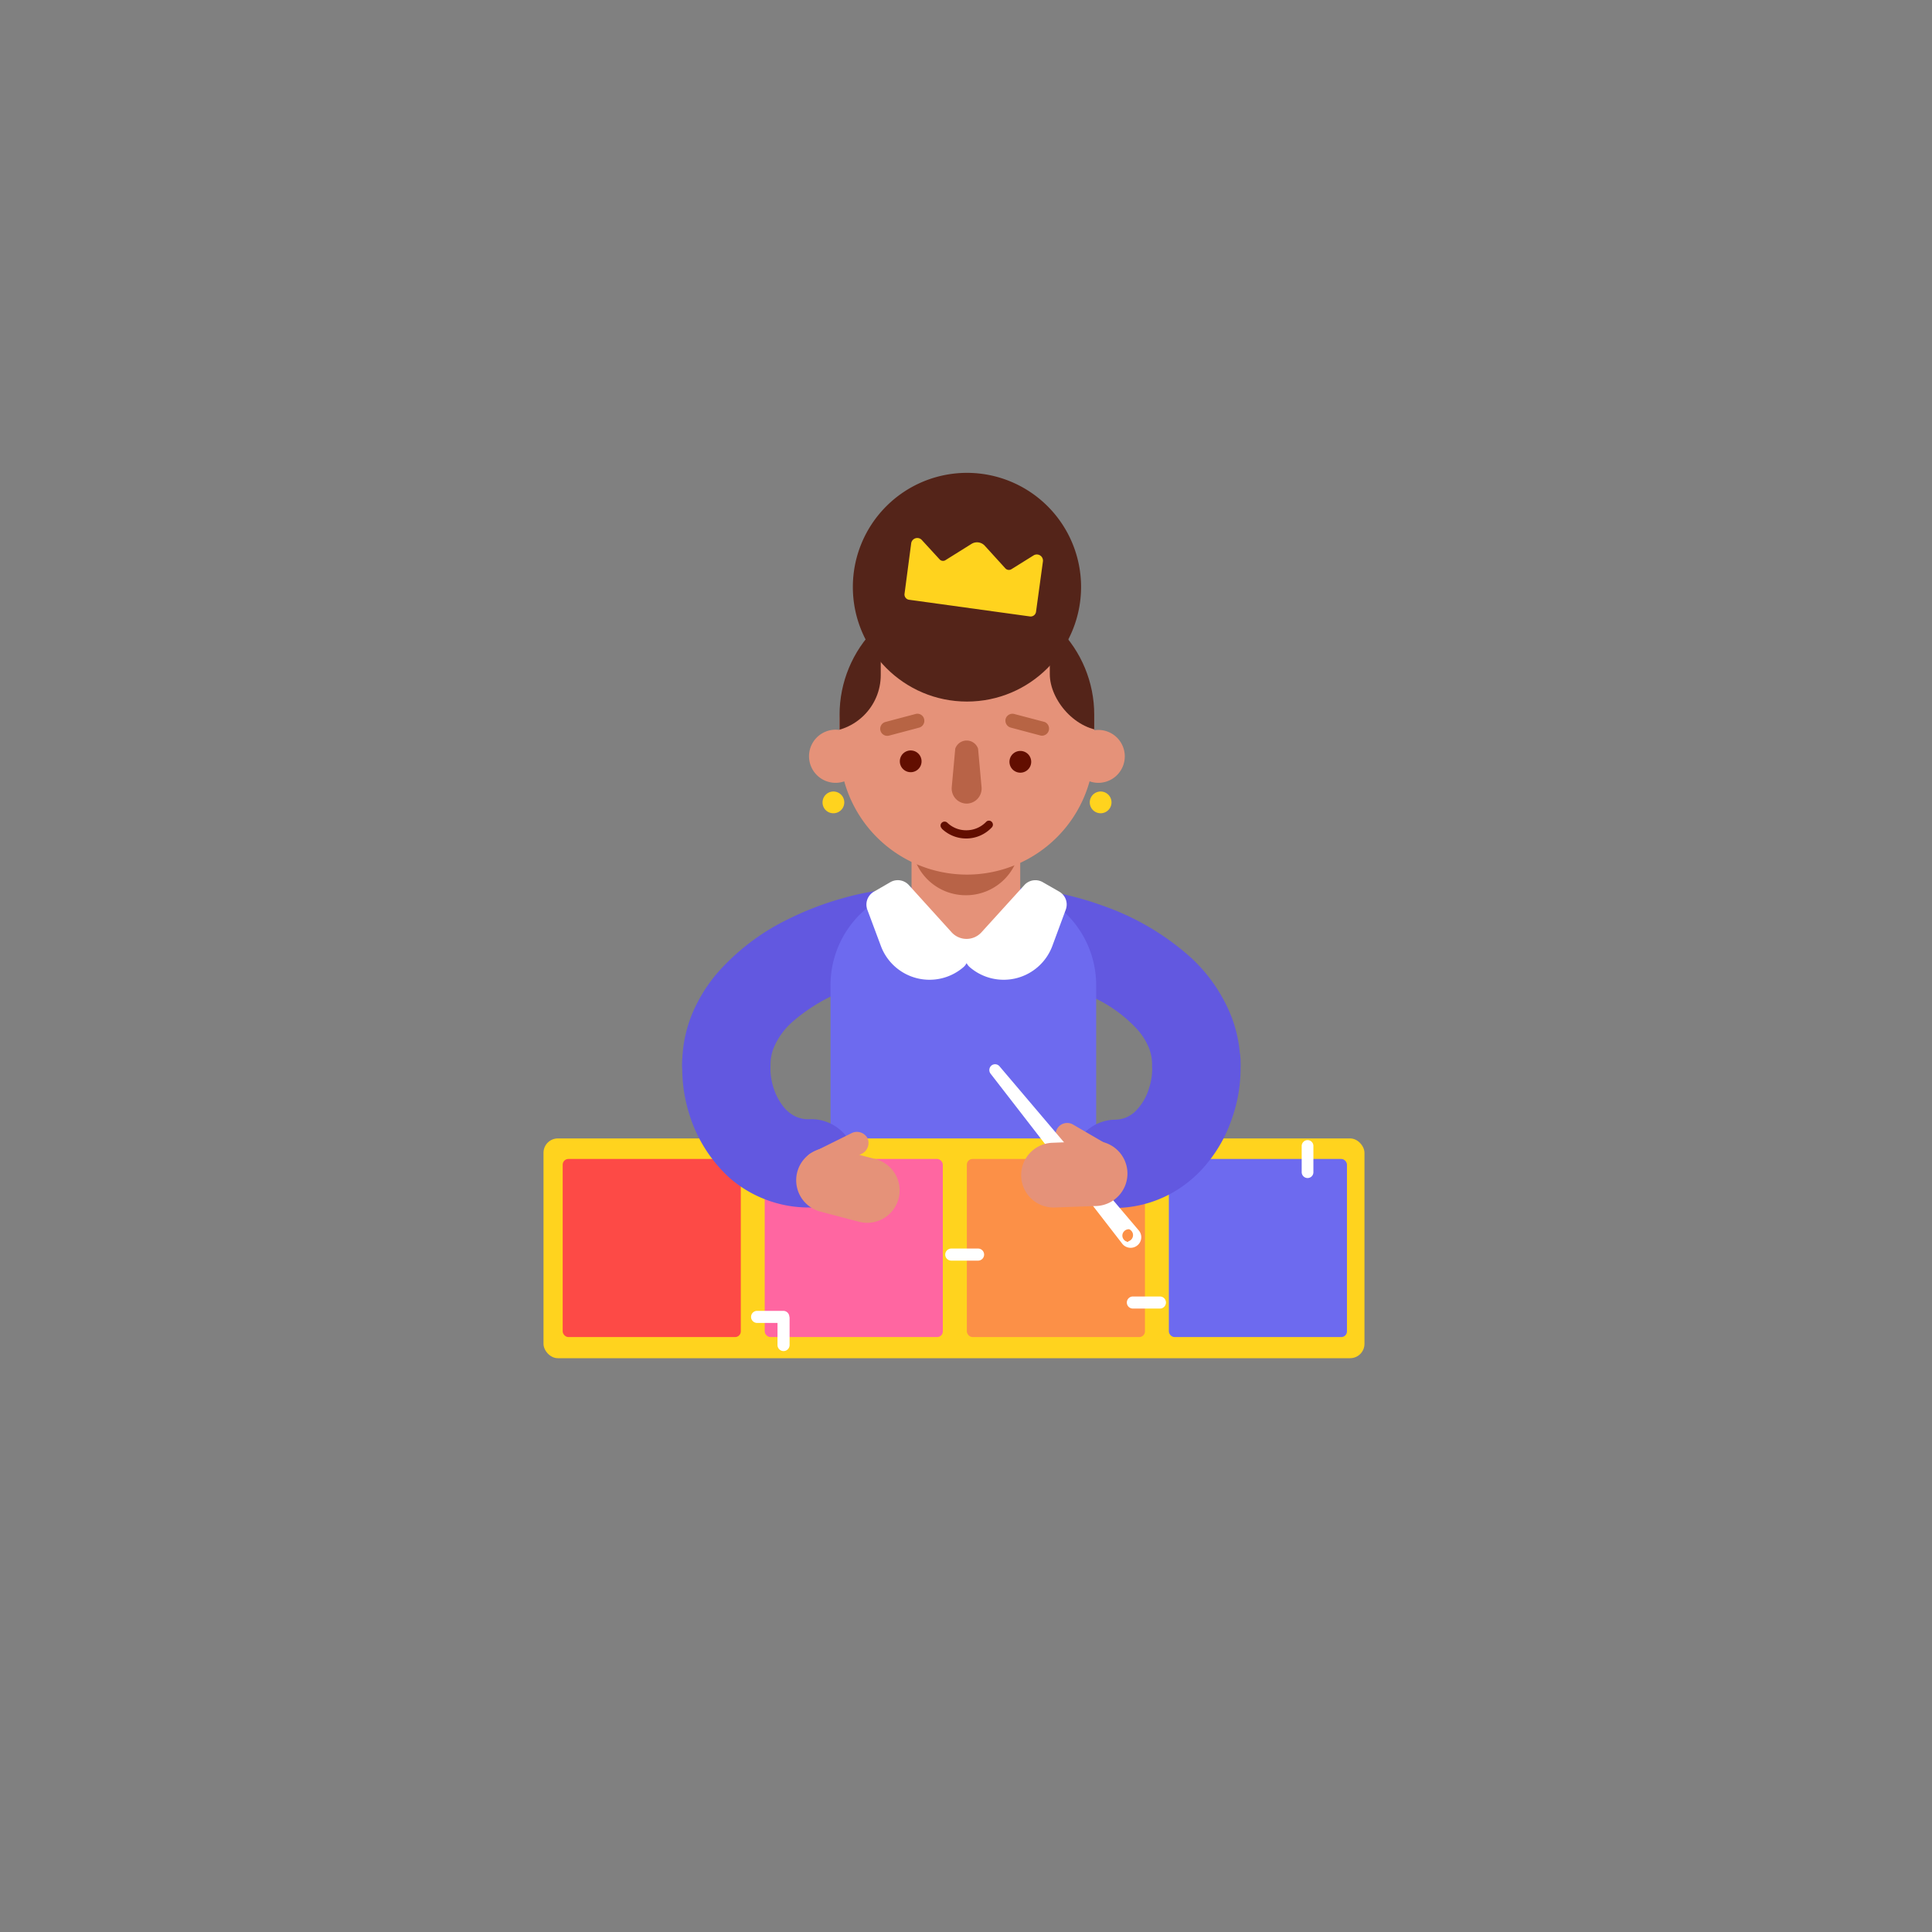 <svg id="Layer_1" data-name="Layer 1" xmlns="http://www.w3.org/2000/svg" xmlns:xlink="http://www.w3.org/1999/xlink" viewBox="0 0 160 160"><rect x="0" y="0" width="160" height="160" fill="#808080" stroke="none"/><defs><style>.cls-1{fill:none;}.cls-2{fill:#6258e0;}.cls-3{fill:#542419;}.cls-4{fill:#6d6aef;}.cls-5{fill:#e59279;}.cls-6{fill:#b86347;}.cls-7{clip-path:url(#clip-path);}.cls-8{fill:#b76444;}.cls-9{fill:#620e00;}.cls-10{fill:#fff;}.cls-11{fill:#ffd31e;}.cls-12{fill:#fd4a46;}.cls-13{fill:#ff66a1;}.cls-14{fill:#fc9047;}</style><clipPath id="clip-path"><path class="cls-1" d="M80.52,72.43h-.89a10.11,10.11,0,0,1-10.1-10.11V59.19a10.1,10.1,0,0,1,10.1-10.1h.89a10.1,10.1,0,0,1,10.1,10.1v3.13a10.11,10.11,0,0,1-10.1,10.11"/></clipPath></defs><title>Artboard 77</title><path class="cls-2" d="M83.76,80.86a13.93,13.93,0,0,1,3.72.58,17.35,17.35,0,0,1,3.14,1.2,11.42,11.42,0,0,1,3.6,2.65,5.42,5.42,0,0,1,.89,1.4,3.74,3.74,0,0,1,.3,1.4,3.66,3.66,0,1,0,7.31-.15,11.27,11.27,0,0,0-.7-3.65,13.33,13.33,0,0,0-3.41-5A21.5,21.5,0,0,0,91.31,75a25.91,25.91,0,0,0-3.86-1.07,19.9,19.9,0,0,0-3.69-.37,3.66,3.66,0,1,0,0,7.31Z"/><path class="cls-3" d="M70.63,48.62a9.45,9.45,0,1,1,9.44,9.44A9.44,9.44,0,0,1,70.63,48.62Z"/><path class="cls-2" d="M75.46,73.55a21.42,21.42,0,0,0-5.71.85,25.11,25.11,0,0,0-4.41,1.69,18.61,18.61,0,0,0-5.9,4.45,12.83,12.83,0,0,0-2.08,3.33,11,11,0,0,0-.86,4.07,3.66,3.66,0,1,0,7.31.15,3.8,3.8,0,0,1,.24-1.25,5.89,5.89,0,0,1,1.55-2.19,14.45,14.45,0,0,1,4.81-2.79,18.8,18.8,0,0,1,2.74-.76,12.32,12.32,0,0,1,2.31-.24,3.66,3.66,0,0,0,0-7.31Z"/><path class="cls-4" d="M68.78,103.59h22v-22a8.27,8.27,0,0,0-8.27-8.27H77.05a8.27,8.27,0,0,0-8.27,8.27Z"/><path class="cls-5" d="M80,78.82h0a4.48,4.48,0,0,0,4.49-4.48v-7.5a4.49,4.49,0,1,0-9,0v7.5A4.48,4.48,0,0,0,80,78.82Z"/><path class="cls-6" d="M80,74.14h0a4.49,4.49,0,0,0,4.49-4.48V68.21a4.49,4.49,0,0,0-9,0v1.45A4.49,4.49,0,0,0,80,74.14Z"/><path class="cls-5" d="M80.07,72.43h0A10.55,10.55,0,0,1,69.53,61.88V59.63a10.55,10.55,0,0,1,21.09,0v2.25A10.55,10.55,0,0,1,80.07,72.43Z"/><g class="cls-7"><rect class="cls-3" x="63.12" y="49.54" width="9.82" height="11.07" rx="4.71" ry="4.71"/><rect class="cls-3" x="86.94" y="49.47" width="9.82" height="11.07" rx="4.71" ry="4.71"/><ellipse class="cls-3" cx="80.08" cy="48.64" rx="9.44" ry="9.46"/></g><path class="cls-5" d="M67,62.64a2.2,2.2,0,1,1,2.2,2.19A2.2,2.2,0,0,1,67,62.64Z"/><path class="cls-5" d="M88.77,62.64A2.19,2.19,0,1,1,91,64.83,2.19,2.19,0,0,1,88.77,62.64Z"/><path class="cls-8" d="M76.12,60.26l-2.49.66a.58.58,0,0,1-.3-1.13l2.49-.66a.57.57,0,0,1,.71.41A.59.59,0,0,1,76.12,60.26Z"/><path class="cls-8" d="M83.72,60.26l2.48.66a.59.59,0,0,0,.31-1.13L84,59.13a.59.59,0,0,0-.72.41A.6.6,0,0,0,83.72,60.26Z"/><path class="cls-9" d="M78,68.63a2.91,2.91,0,0,0,4.13-.1.33.33,0,0,0,0-.47.32.32,0,0,0-.46,0,2.27,2.27,0,0,1-1.65.7,2.24,2.24,0,0,1-1.56-.62.33.33,0,0,0-.47,0,.32.32,0,0,0,0,.46Z"/><path class="cls-6" d="M80.07,66.55h0a1.25,1.25,0,0,1-1.25-1.37L79.11,62A1,1,0,0,1,81,62l.29,3.21A1.25,1.25,0,0,1,80.07,66.55Z"/><path class="cls-9" d="M74.52,63.05a.9.9,0,1,1,.9.9A.9.9,0,0,1,74.52,63.05Z"/><path class="cls-9" d="M83.6,63.09a.9.9,0,1,1,.9.9A.9.9,0,0,1,83.6,63.09Z"/><path class="cls-10" d="M87.72,73.84l-1.36-.78a1.23,1.23,0,0,0-1.52.23l-3.56,3.92a1.67,1.67,0,0,1-2.47,0l-3.55-3.92a1.24,1.24,0,0,0-1.53-.23l-1.35.78a1.23,1.23,0,0,0-.55,1.5l1.12,3a4.3,4.3,0,0,0,6.81,1.78,1.12,1.12,0,0,0,.29-.36,1.12,1.12,0,0,0,.29.36,4.3,4.3,0,0,0,6.81-1.78l1.11-3A1.23,1.23,0,0,0,87.72,73.84Z"/><path class="cls-11" d="M85.29,51.05l-10-1.38a.44.44,0,0,1-.38-.5L75.46,45a.51.51,0,0,1,.89-.27l1.46,1.59a.38.38,0,0,0,.49.07l2.16-1.35a.87.87,0,0,1,1.09.15l1.71,1.88a.4.4,0,0,0,.5.07L85.59,46a.51.51,0,0,1,.78.5l-.57,4.16A.45.45,0,0,1,85.29,51.05Z"/><rect class="cls-11" x="45.01" y="94.28" width="67.99" height="18.2" rx="1.19" ry="1.19"/><rect class="cls-12" x="46.6" y="95.98" width="14.75" height="14.75" rx="0.47" ry="0.47"/><rect class="cls-13" x="63.33" y="95.98" width="14.75" height="14.75" rx="0.47" ry="0.47"/><rect class="cls-14" x="80.07" y="95.98" width="14.75" height="14.75" rx="0.47" ry="0.47"/><rect class="cls-4" x="96.8" y="95.98" width="14.75" height="14.75" rx="0.47" ry="0.47"/><path class="cls-2" d="M56.5,87.77c0,.25,0,.5,0,.75a12.67,12.67,0,0,0,.59,3.77,11.85,11.85,0,0,0,3.29,5.22,9.77,9.77,0,0,0,3,1.82A9.91,9.91,0,0,0,67,100a3.66,3.66,0,1,0,0-7.31,2.49,2.49,0,0,1-1.26-.3,3.15,3.15,0,0,1-.73-.58,4.87,4.87,0,0,1-.89-1.54,5.45,5.45,0,0,1-.32-1.77,2.17,2.17,0,0,1,0-.26,3.66,3.66,0,0,0-7.3-.49Z"/><path class="cls-5" d="M70.57,93.82l-3.33,1.65a.95.95,0,1,0,.84,1.7l3.33-1.64a1,1,0,0,0,.43-1.28,1,1,0,0,0-1.27-.43"/><path class="cls-5" d="M71.14,101.18l-3.2-.84a2.68,2.68,0,1,1,1.36-5.19l3.2.84a2.68,2.68,0,0,1-1.36,5.19Z"/><path class="cls-2" d="M95.42,88.26v.26a5.1,5.1,0,0,1-.25,1.56,4.5,4.5,0,0,1-1.19,2,2.61,2.61,0,0,1-.76.48,2.73,2.73,0,0,1-1,.17,3.66,3.66,0,0,0,0,7.31A9.81,9.81,0,0,0,97,98.83a10.23,10.23,0,0,0,2.64-2.1,11.72,11.72,0,0,0,2.35-4,12.54,12.54,0,0,0,.75-4.23c0-.25,0-.5,0-.75a3.65,3.65,0,1,0-7.29.49Z"/><path class="cls-5" d="M87.88,94.79l3.44,2a1,1,0,0,0,1-1.65l-3.44-2a.95.95,0,1,0-1,1.64"/><path class="cls-10" d="M94.31,101.9,82.77,88.3a.48.48,0,0,0-.66-.06.49.49,0,0,0-.08.67L92.94,103a.88.88,0,0,0,1.25.14A.87.87,0,0,0,94.31,101.9Zm-.87.95a.53.53,0,0,1-.49-.56.54.54,0,0,1,.56-.49.53.53,0,0,1-.07,1Z"/><path class="cls-5" d="M87.35,100l3.31-.12a2.69,2.69,0,1,0-.21-5.37l-3.3.13a2.68,2.68,0,1,0,.2,5.36Z"/><path class="cls-10" d="M93.82,108.37h2.24a.49.49,0,0,0,0-1H93.82a.49.49,0,1,0,0,1"/><path class="cls-10" d="M107.8,94.9v2.17a.49.49,0,0,0,.49.49.48.48,0,0,0,.48-.49V94.9a.48.48,0,0,0-.48-.48.49.49,0,0,0-.49.48"/><path class="cls-10" d="M78.78,104.4H81a.49.49,0,1,0,0-1H78.78a.49.49,0,0,0,0,1"/><path class="cls-10" d="M62.7,109.56h2.17a.49.49,0,1,0,0-1H62.7a.49.49,0,0,0,0,1"/><path class="cls-10" d="M64.39,109.23v2.16a.49.49,0,1,0,1,0v-2.16a.49.49,0,1,0-1,0"/><path class="cls-11" d="M68.12,66.45a.9.9,0,1,1,.89.9A.89.89,0,0,1,68.12,66.45Z"/><path class="cls-11" d="M90.25,66.45a.9.9,0,1,1,.9.9A.9.9,0,0,1,90.25,66.45Z"/></svg>